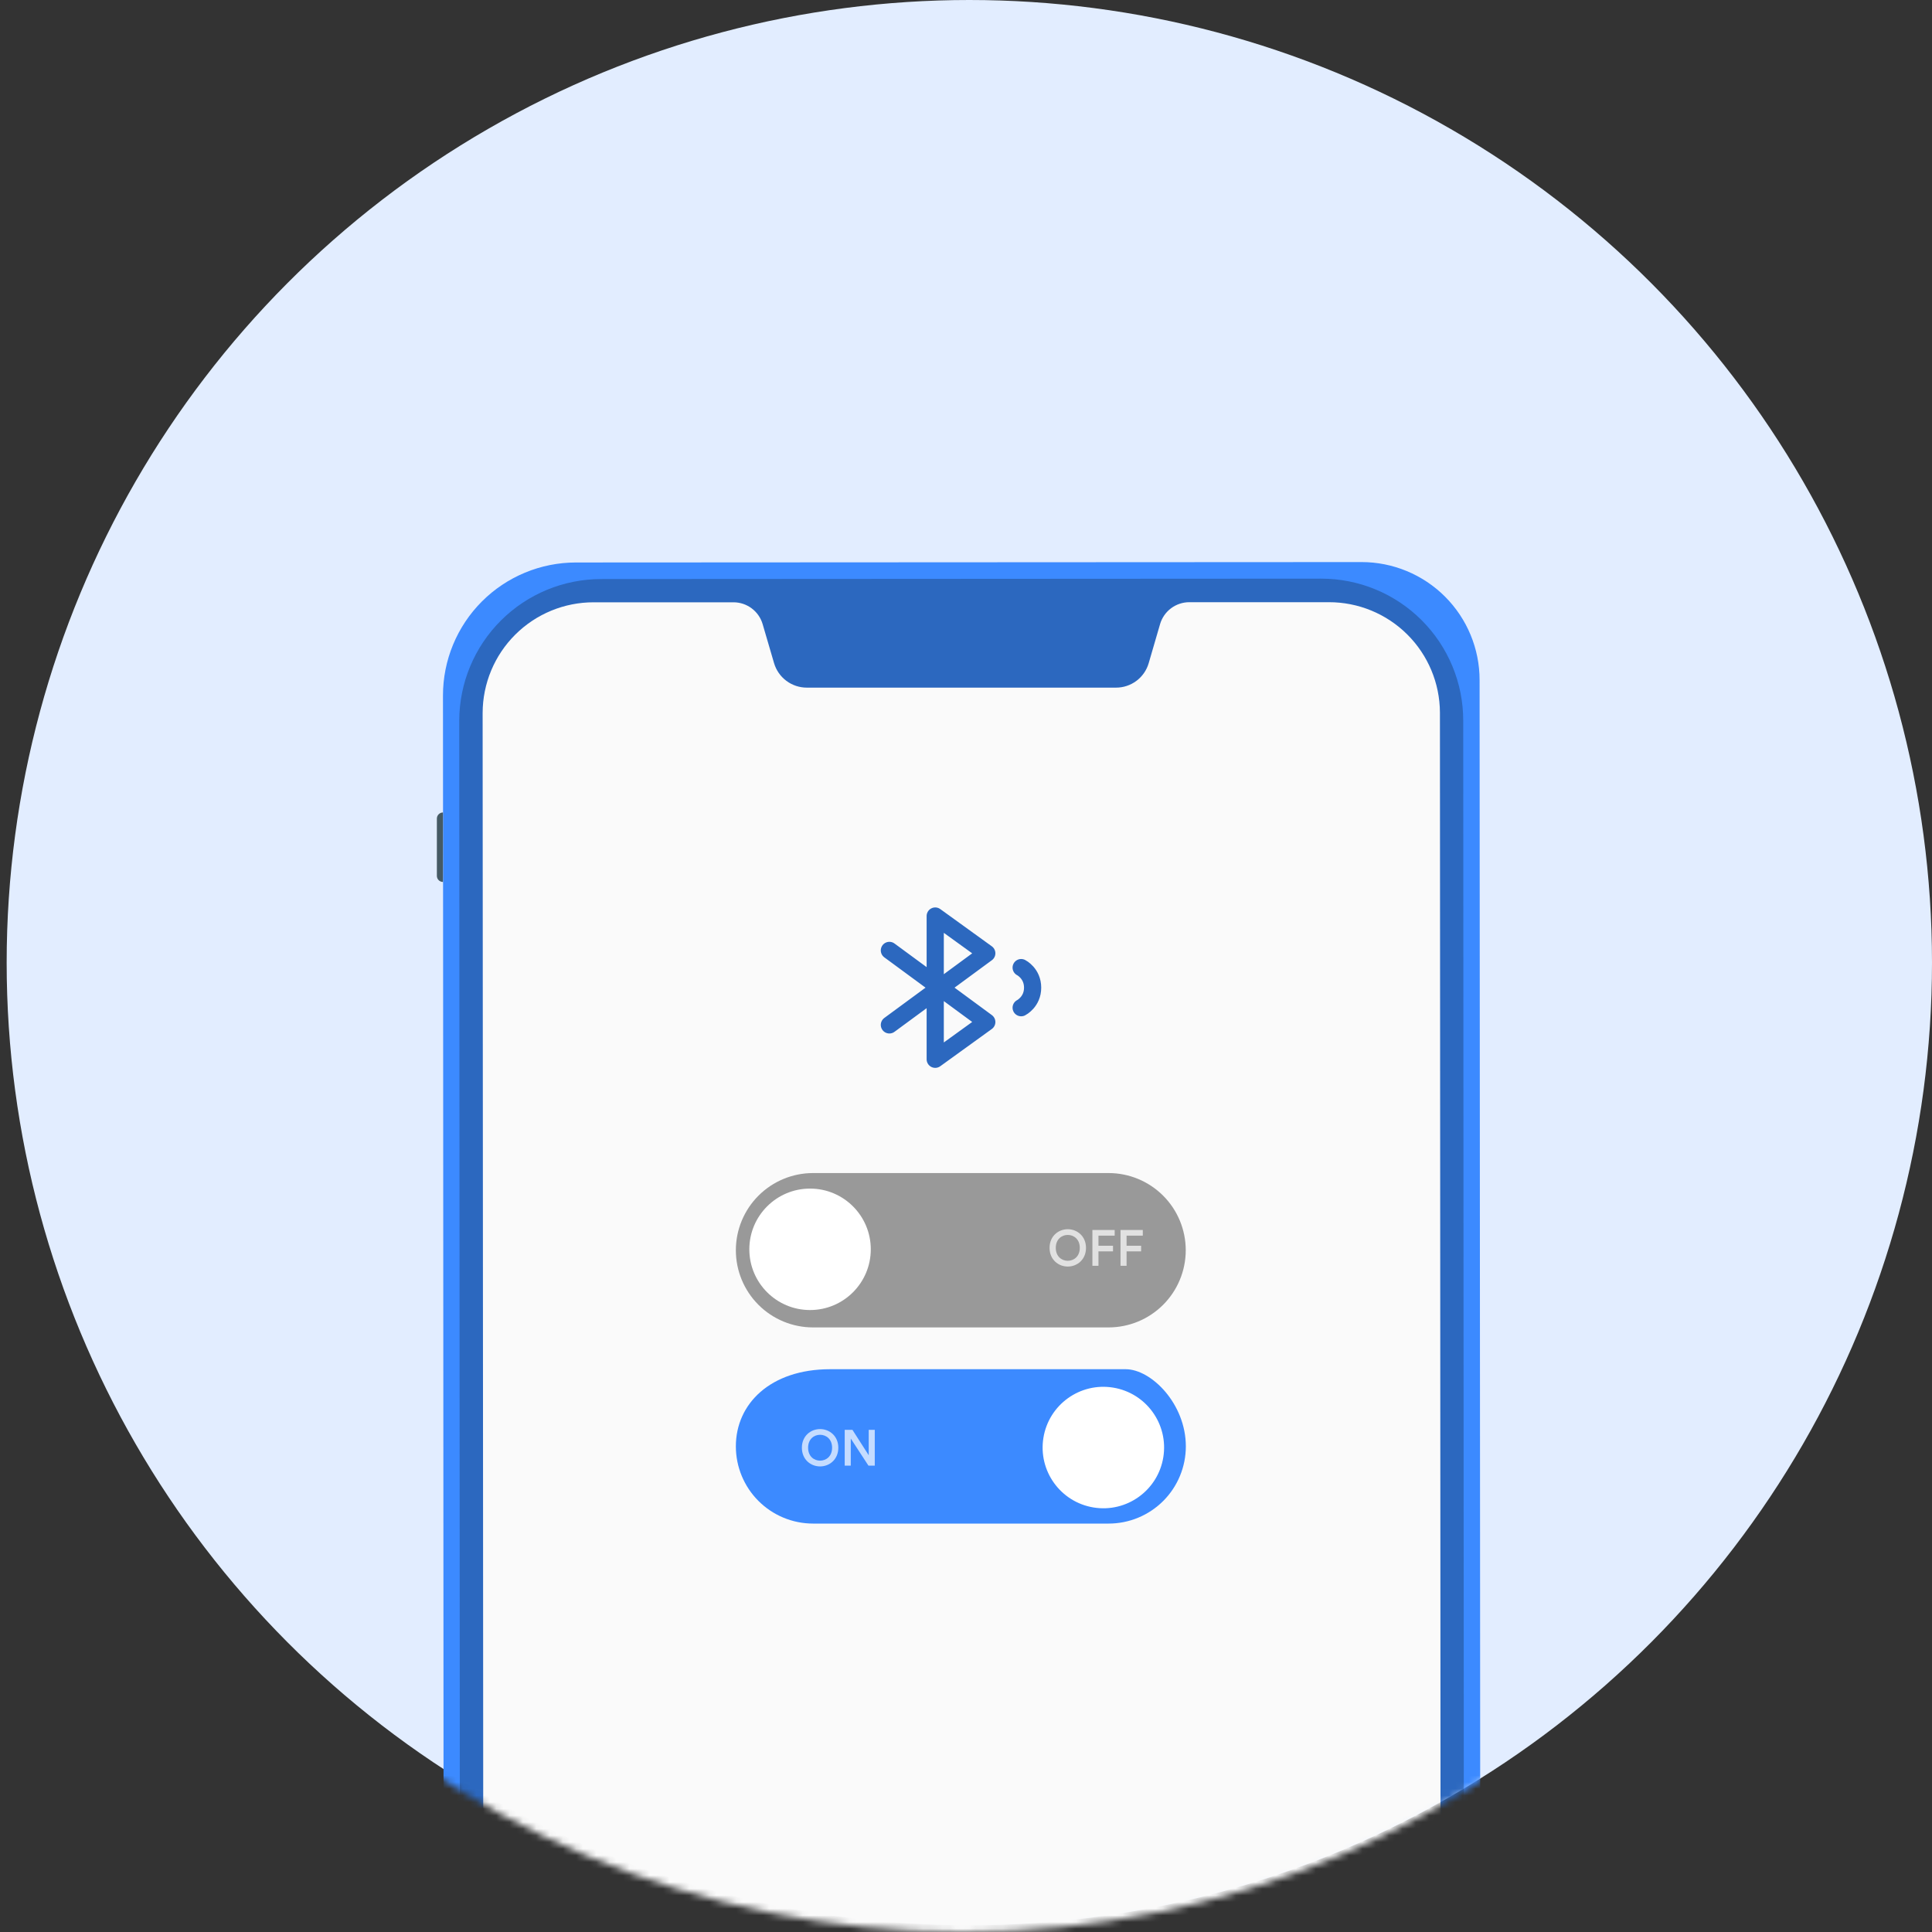 <svg width="290" height="290" viewBox="0 0 290 290" fill="none" xmlns="http://www.w3.org/2000/svg">
<rect x="0" y="0" width="290" height="290" fill="#333333" stroke="none"/>
<path d="M136.98 129.783L151.528 141.906L144.254 147.968V123.722L151.528 129.783L136.98 141.906" stroke="#3C8AFF" stroke-width="2.425" stroke-linecap="round" stroke-linejoin="round"/>
<circle cx="145.5" cy="144.5" r="144.5" fill="#E2EDFF"/>
<mask id="mask0_2670_27406" style="mask-type:alpha" maskUnits="userSpaceOnUse" x="0" y="1" width="289" height="289">
<circle cx="144.5" cy="145.5" r="144.5" fill="#BBBBBB"/>
</mask>
<g mask="url(#mask0_2670_27406)">
<path d="M204.309 392.505L84.16 392.567C79.514 392.569 75.058 390.726 71.771 387.443C68.484 384.16 66.635 379.706 66.631 375.061L66.492 104.409C66.49 101.787 67.005 99.19 68.007 96.767C69.008 94.344 70.478 92.141 72.331 90.286C74.184 88.431 76.385 86.959 78.807 85.954C81.229 84.949 83.826 84.432 86.448 84.431L204.379 84.369C209.077 84.369 213.582 86.236 216.905 89.558C220.227 92.88 222.093 97.385 222.093 102.083L222.239 374.591C222.235 379.343 220.344 383.9 216.982 387.259C213.62 390.618 209.062 392.505 204.309 392.505Z" fill="#3C8AFF"/>
<path d="M69.072 368.807L68.934 108.183C68.944 102.541 71.192 97.134 75.184 93.147C79.177 89.161 84.587 86.921 90.229 86.919L198.317 86.857C201.115 86.855 203.887 87.404 206.473 88.473C209.058 89.543 211.408 91.111 213.388 93.088C215.368 95.066 216.939 97.414 218.011 99.999C219.083 102.584 219.635 105.354 219.636 108.153L219.775 368.776C219.777 371.574 219.227 374.345 218.158 376.931C217.089 379.517 215.521 381.867 213.543 383.847C211.566 385.827 209.217 387.397 206.633 388.469C204.048 389.541 201.277 390.094 198.479 390.095L90.391 390.156C87.588 390.157 84.813 389.606 82.224 388.533C79.635 387.46 77.283 385.887 75.303 383.904C73.323 381.92 71.753 379.566 70.684 376.976C69.615 374.385 69.067 371.609 69.072 368.807Z" fill="#2C68BF"/>
<path d="M199.472 90.392H178.523C177.535 90.392 176.574 90.711 175.782 91.302C174.991 91.894 174.412 92.725 174.133 93.673L172.423 99.542C172.114 100.603 171.469 101.536 170.584 102.198C169.699 102.861 168.623 103.218 167.517 103.216H121.106C120.001 103.216 118.925 102.86 118.04 102.199C117.154 101.538 116.506 100.609 116.192 99.55L114.474 93.681C114.196 92.733 113.617 91.902 112.825 91.312C112.034 90.721 111.072 90.404 110.084 90.407H89.12C84.707 90.399 80.472 92.144 77.345 95.258C74.218 98.372 72.456 102.6 72.445 107.013L72.584 369.354C72.591 371.538 73.028 373.7 73.871 375.716C74.713 377.731 75.945 379.561 77.495 381.101C79.044 382.641 80.882 383.861 82.903 384.69C84.924 385.52 87.089 385.943 89.274 385.936L199.603 385.882C204.016 385.89 208.251 384.145 211.378 381.031C214.505 377.918 216.267 373.689 216.278 369.277L216.139 106.943C216.117 102.541 214.35 98.326 211.226 95.224C208.102 92.121 203.875 90.384 199.472 90.392Z" fill="#FAFAFA"/>
<path d="M133.5 153.84L148.12 143.09L140.38 137.5V159L148.12 153.41L133.5 142.66M153.28 145.24C153.28 145.24 155 146.1 155 148.25C155 150.4 153.28 151.26 153.28 151.26" stroke="#2C68BF" stroke-width="2.58" stroke-linecap="round" stroke-linejoin="round"/>
<path d="M66.493 121.954C66.25 121.954 66.016 122.051 65.845 122.223C65.673 122.394 65.576 122.628 65.576 122.871V131.474C65.576 131.594 65.6 131.712 65.646 131.823C65.692 131.934 65.76 132.034 65.845 132.119C65.93 132.203 66.031 132.27 66.142 132.315C66.254 132.361 66.373 132.383 66.493 132.382V121.954Z" fill="#455A64"/>
<path d="M166.397 228.694H122.037C118.965 228.692 116.019 227.47 113.847 225.297C111.675 223.124 110.455 220.178 110.455 217.105C110.455 210.711 115.643 205.523 124.604 205.523H168.964C172.811 205.523 177.999 210.711 177.999 217.105C177.999 218.628 177.698 220.136 177.115 221.543C176.532 222.95 175.677 224.228 174.6 225.304C173.522 226.381 172.243 227.234 170.836 227.815C169.428 228.397 167.92 228.696 166.397 228.694Z" fill="#3C8AFF"/>
<path d="M174.615 218.748C175.425 213.779 172.054 209.094 167.085 208.284C162.116 207.474 157.431 210.845 156.621 215.814C155.811 220.783 159.182 225.468 164.151 226.278C169.12 227.088 173.805 223.717 174.615 218.748Z" fill="white"/>
<path d="M166.397 199.25H122.037C118.965 199.25 116.019 198.03 113.847 195.858C111.675 193.686 110.455 190.74 110.455 187.668C110.455 184.596 111.675 181.649 113.847 179.476C116.019 177.303 118.965 176.081 122.037 176.08H166.397C169.47 176.08 172.418 177.301 174.591 179.474C176.764 181.647 177.985 184.595 177.985 187.668C177.983 190.74 176.762 193.686 174.589 195.858C172.416 198.03 169.469 199.25 166.397 199.25Z" fill="#999999"/>
<path d="M121.592 196.642C126.627 196.642 130.708 192.561 130.708 187.527C130.708 182.492 126.627 178.411 121.592 178.411C116.558 178.411 112.477 182.492 112.477 187.527C112.477 192.561 116.558 196.642 121.592 196.642Z" fill="white"/>
<path d="M158.477 187.308C158.477 186.011 159.372 185.367 160.274 185.367C161.184 185.367 162.079 186.011 162.079 187.308C162.079 188.605 161.184 189.249 160.274 189.249C159.372 189.249 158.477 188.605 158.477 187.308ZM157.544 187.308C157.544 189.075 158.864 190.114 160.274 190.114C161.685 190.114 163.012 189.075 163.012 187.308C163.012 185.549 161.685 184.51 160.274 184.51C158.864 184.51 157.544 185.549 157.544 187.308ZM164.883 190V187.831H167.067V186.989H164.883V185.48H167.317V184.623H163.973V190H164.883ZM169.104 190V187.831H171.288V186.989H169.104V185.48H171.538V184.623H168.194V190H169.104Z" fill="white" fill-opacity="0.7"/>
<path d="M121.299 217.308C121.299 216.011 122.194 215.367 123.096 215.367C124.006 215.367 124.901 216.011 124.901 217.308C124.901 218.605 124.006 219.249 123.096 219.249C122.194 219.249 121.299 218.605 121.299 217.308ZM120.366 217.308C120.366 219.075 121.686 220.114 123.096 220.114C124.507 220.114 125.834 219.075 125.834 217.308C125.834 215.549 124.507 214.51 123.096 214.51C121.686 214.51 120.366 215.549 120.366 217.308ZM131.307 220V214.623H130.397V218.438L127.955 214.623H126.794V220H127.704V215.928L130.359 220H131.307Z" fill="white" fill-opacity="0.7"/>
</g>
</svg>
